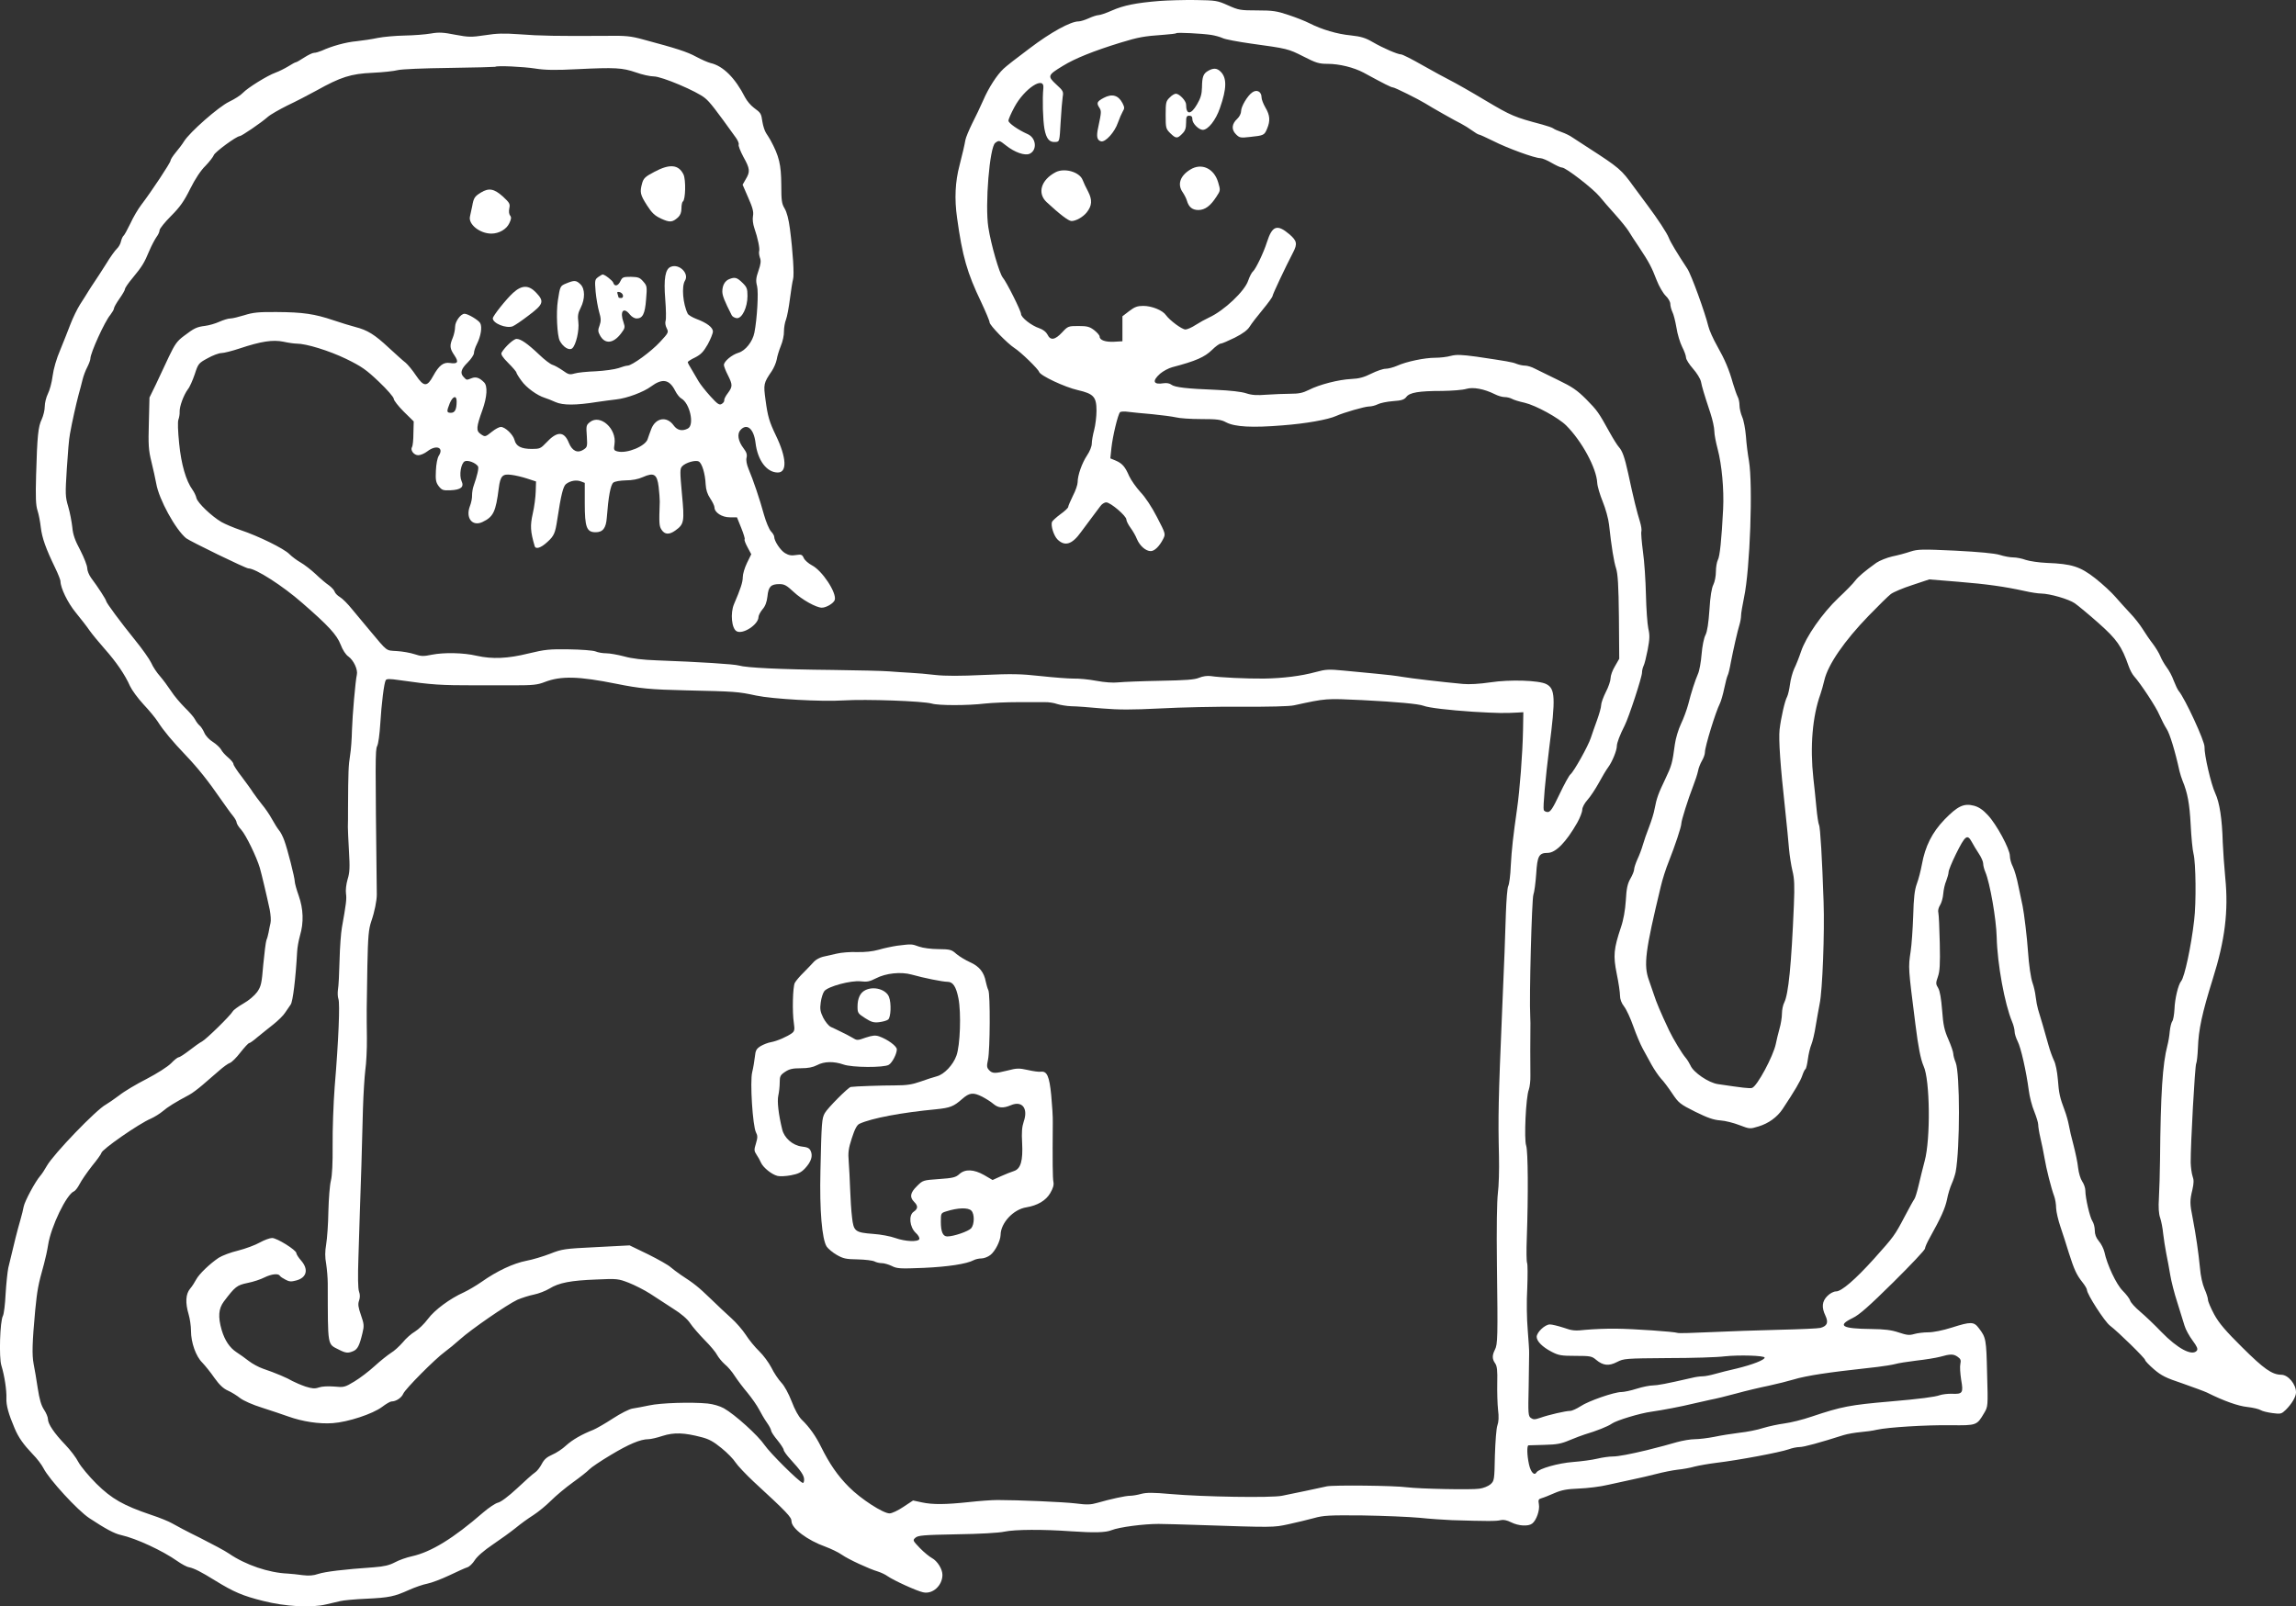 <?xml version="1.0" standalone="no"?>
<!DOCTYPE svg PUBLIC "-//W3C//DTD SVG 20010904//EN"
 "http://www.w3.org/TR/2001/REC-SVG-20010904/DTD/svg10.dtd">
<svg version="1.0" xmlns="http://www.w3.org/2000/svg"
 width="1460.463pt" height="1021.985pt" viewBox="0 0 1460.463 1021.985"
 preserveAspectRatio="xMidYMid meet">
<rect x="0" y="0" width="1460.463" height="1021.985" fill="#333333" stroke="none"/>
<g transform="translate(-77.534,1312.618) scale(0.1,-0.1)"
fill="#ffffff" stroke="none">
<path d="M8150 13120 c-148 -12 -227 -28 -300 -60 -38 -17 -77 -30 -87 -30
-10 0 -38 -9 -62 -20 -24 -11 -53 -20 -65 -20 -51 0 -178 -70 -312 -172 -77
-57 -151 -115 -165 -129 -42 -39 -95 -121 -129 -200 -18 -41 -50 -108 -71
-149 -20 -41 -40 -88 -43 -105 -5 -30 -18 -86 -37 -160 -28 -105 -33 -214 -16
-334 34 -246 64 -351 154 -538 29 -62 53 -119 53 -128 0 -18 113 -134 158
-163 41 -26 151 -133 157 -152 8 -24 163 -97 247 -116 100 -23 118 -43 118
-131 0 -37 -7 -93 -15 -123 -8 -30 -15 -69 -15 -86 0 -18 -13 -50 -30 -75 -32
-48 -60 -126 -60 -171 0 -15 -13 -54 -30 -86 -16 -33 -30 -65 -30 -71 0 -6
-22 -27 -49 -46 -27 -20 -51 -42 -54 -49 -9 -24 11 -88 35 -112 47 -46 93 -32
150 48 24 33 57 77 73 98 17 22 38 50 48 64 10 15 27 26 39 26 27 0 128 -86
128 -109 0 -9 12 -33 26 -52 14 -19 33 -51 41 -72 18 -43 56 -77 88 -77 24 0
55 30 79 77 16 32 16 33 -39 139 -34 66 -75 128 -106 160 -27 30 -59 75 -71
101 -26 60 -44 81 -86 99 l-34 14 7 67 c8 74 41 213 55 227 4 4 28 6 52 2 23
-3 93 -10 153 -15 61 -6 128 -15 150 -20 22 -6 94 -11 160 -11 102 0 127 -3
160 -21 56 -29 165 -35 359 -19 146 11 288 36 341 60 46 21 182 60 208 60 15
0 40 6 56 14 15 8 58 17 96 20 56 4 72 9 86 27 21 28 79 38 228 38 62 1 131 6
153 13 44 13 113 0 180 -33 21 -11 49 -19 63 -19 15 0 36 -5 47 -11 12 -7 48
-18 81 -25 72 -17 216 -96 265 -145 99 -99 192 -270 197 -364 1 -22 17 -76 35
-120 18 -44 36 -109 40 -145 16 -146 31 -237 45 -280 11 -34 16 -108 18 -310
l2 -265 -27 -47 c-16 -26 -28 -60 -28 -76 0 -16 -13 -56 -30 -88 -16 -32 -30
-70 -30 -84 0 -14 -12 -56 -26 -95 -14 -38 -32 -90 -40 -114 -16 -50 -107
-213 -129 -231 -9 -7 -40 -64 -70 -127 -43 -91 -58 -113 -75 -113 -11 0 -23 6
-25 13 -6 16 10 197 35 397 41 317 38 375 -19 404 -46 24 -232 30 -356 11 -68
-10 -135 -14 -175 -10 -130 12 -326 35 -385 45 -33 6 -107 15 -165 20 -58 5
-152 14 -209 20 -93 9 -113 8 -175 -9 -95 -26 -210 -40 -331 -42 -112 -1 -281
7 -338 16 -23 3 -51 -1 -75 -11 -28 -12 -85 -16 -247 -19 -115 -2 -235 -7
-265 -10 -35 -4 -88 0 -142 10 -47 9 -112 15 -145 14 -32 0 -125 7 -208 16
-127 14 -183 15 -365 7 -145 -7 -244 -7 -305 0 -49 6 -121 12 -160 14 -38 2
-99 6 -135 9 -36 3 -198 7 -360 9 -327 3 -548 14 -594 28 -30 9 -251 23 -523
33 -87 3 -158 11 -207 25 -42 11 -93 20 -115 20 -22 0 -52 5 -68 12 -15 6 -91
12 -168 13 -125 2 -153 -1 -257 -26 -133 -33 -231 -37 -330 -15 -84 20 -209
22 -285 7 -53 -11 -69 -11 -110 3 -27 9 -78 18 -113 20 -72 5 -56 -8 -175 134
-33 39 -82 99 -110 132 -27 34 -62 69 -78 78 -15 9 -30 24 -33 34 -3 10 -19
27 -36 40 -18 12 -56 44 -85 72 -30 28 -73 61 -96 74 -23 13 -55 37 -71 53
-34 35 -197 115 -311 153 -44 15 -98 38 -121 51 -63 37 -151 121 -159 152 -3
15 -15 39 -25 53 -42 58 -72 163 -85 294 -8 79 -10 138 -5 152 5 13 9 36 8 51
-1 34 25 105 52 142 12 14 31 58 44 96 22 68 25 71 82 102 32 18 72 33 88 33
15 0 67 13 115 29 138 46 212 57 280 43 31 -7 69 -12 83 -12 62 0 207 -45 315
-97 98 -48 127 -68 208 -145 53 -50 95 -99 95 -109 0 -10 29 -47 63 -81 l64
-63 -2 -76 c0 -41 -4 -80 -9 -87 -12 -20 12 -52 40 -52 14 0 40 11 58 25 57
44 107 24 72 -29 -9 -15 -16 -52 -18 -94 -3 -59 0 -75 18 -99 20 -25 27 -28
75 -26 67 3 88 21 70 59 -16 37 -4 111 20 125 20 10 70 -9 85 -32 6 -11 -5
-59 -28 -124 -6 -16 -10 -43 -10 -60 1 -16 -5 -48 -14 -70 -28 -75 16 -130 80
-100 70 33 85 65 104 216 10 78 24 92 81 84 25 -3 71 -14 101 -24 l55 -18 -2
-64 c-1 -35 -9 -99 -19 -141 -17 -76 -15 -113 12 -205 6 -24 40 -13 81 25 43
39 50 56 63 142 24 160 38 213 56 227 28 21 64 27 93 17 l26 -10 0 -130 c0
-153 12 -184 69 -184 46 0 66 26 71 91 10 134 24 211 42 225 11 8 44 13 79 14
40 0 78 7 109 21 70 31 90 19 100 -63 4 -34 7 -76 7 -93 -5 -141 -4 -156 12
-180 20 -30 48 -32 87 -4 56 40 59 56 42 233 -13 143 -13 159 1 175 22 24 85
42 106 31 21 -11 41 -78 44 -146 2 -35 11 -62 29 -89 15 -22 27 -48 27 -57 0
-32 47 -63 97 -63 l46 0 27 -67 c15 -37 25 -70 22 -73 -4 -3 5 -26 18 -50 l24
-45 -27 -55 c-15 -31 -27 -71 -27 -91 0 -32 -14 -74 -56 -172 -24 -57 -15
-155 17 -172 40 -22 139 43 139 91 0 9 11 31 25 48 18 20 28 47 32 83 6 62 22
78 76 78 32 0 46 -8 91 -50 51 -48 143 -100 179 -100 28 0 75 28 82 49 14 45
-80 188 -146 221 -22 12 -45 32 -51 46 -10 22 -16 24 -49 19 -28 -5 -47 -2
-70 12 -29 17 -69 77 -69 104 0 7 -9 23 -21 35 -11 12 -31 59 -44 105 -26 96
-69 223 -98 291 -12 29 -17 56 -13 72 5 20 0 35 -19 60 -35 46 -42 91 -20 116
41 46 85 9 96 -80 13 -112 71 -190 142 -190 60 0 56 94 -12 235 -42 88 -52
120 -66 225 -14 103 -13 108 40 186 13 20 27 52 31 73 3 20 15 59 26 86 12 28
21 70 20 93 0 24 6 58 13 75 7 18 18 77 25 132 7 55 16 111 20 125 8 28 -1
174 -20 320 -8 62 -20 107 -34 130 -18 30 -21 50 -21 150 -1 129 -13 182 -69
285 -6 11 -19 31 -28 45 -9 14 -19 46 -23 71 -8 54 -9 56 -55 90 -20 15 -44
44 -55 65 -63 124 -140 201 -220 219 -16 4 -58 22 -91 40 -59 32 -125 53 -334
109 -83 23 -113 26 -245 24 -295 -2 -422 0 -545 10 -100 7 -144 6 -220 -6 -88
-13 -102 -13 -188 3 -76 15 -104 17 -155 8 -34 -6 -109 -12 -167 -13 -58 -1
-135 -8 -171 -15 -37 -8 -97 -17 -135 -21 -68 -6 -158 -31 -221 -60 -17 -7
-39 -14 -50 -14 -10 0 -38 -14 -63 -30 -25 -16 -48 -30 -53 -30 -4 0 -26 -12
-48 -26 -23 -14 -59 -32 -81 -40 -51 -18 -177 -96 -208 -129 -14 -15 -53 -40
-87 -56 -67 -32 -251 -194 -287 -252 -11 -18 -35 -50 -53 -71 -18 -22 -33 -45
-33 -52 0 -13 -121 -196 -186 -281 -20 -26 -52 -80 -70 -120 -19 -39 -38 -74
-43 -77 -5 -4 -12 -19 -16 -35 -3 -16 -15 -37 -26 -47 -11 -10 -43 -54 -70
-99 -28 -44 -60 -94 -72 -111 -12 -18 -30 -45 -39 -60 -10 -16 -33 -54 -53
-84 -19 -30 -46 -86 -61 -125 -14 -38 -44 -112 -65 -164 -25 -58 -43 -121 -49
-167 -5 -41 -19 -92 -30 -113 -11 -22 -20 -59 -20 -81 0 -23 -9 -59 -19 -81
-23 -47 -29 -106 -36 -356 -4 -141 -2 -191 9 -225 8 -24 17 -72 21 -108 8 -66
31 -132 91 -256 19 -39 34 -78 34 -85 0 -43 46 -138 98 -201 31 -38 71 -89 87
-113 17 -24 60 -76 96 -117 73 -82 130 -165 161 -236 12 -26 50 -78 86 -117
36 -38 77 -88 91 -110 36 -57 94 -126 178 -214 79 -83 144 -165 224 -281 29
-41 62 -88 75 -103 13 -16 24 -35 24 -42 0 -8 13 -30 30 -48 31 -35 97 -172
118 -242 12 -42 43 -172 63 -266 6 -32 9 -70 5 -85 -4 -16 -9 -42 -12 -59 -3
-16 -9 -39 -14 -50 -4 -11 -13 -81 -20 -155 -10 -122 -14 -139 -39 -175 -17
-23 -53 -54 -87 -73 -33 -19 -63 -41 -68 -50 -15 -27 -169 -178 -196 -192 -14
-7 -50 -33 -81 -57 -30 -23 -60 -43 -67 -43 -6 0 -28 -17 -49 -39 -22 -22 -88
-64 -155 -99 -65 -33 -144 -80 -175 -105 -32 -24 -70 -50 -84 -58 -61 -32
-333 -315 -375 -389 -14 -25 -33 -54 -43 -65 -32 -37 -98 -160 -105 -195 -3
-19 -13 -57 -21 -85 -8 -27 -22 -79 -31 -115 -15 -62 -21 -85 -46 -190 -5 -25
-13 -99 -17 -165 -3 -66 -11 -129 -17 -140 -19 -33 -26 -266 -10 -316 20 -65
34 -158 32 -209 -2 -44 14 -101 52 -190 25 -60 57 -104 115 -165 27 -27 58
-68 69 -90 36 -71 217 -268 291 -317 103 -68 160 -99 203 -108 97 -22 263 -99
358 -166 27 -19 60 -37 75 -39 32 -7 74 -28 166 -85 117 -72 175 -97 304 -129
142 -36 306 -45 401 -22 30 7 71 17 90 21 19 5 94 12 165 15 148 7 178 14 272
56 38 17 90 35 117 40 26 5 89 29 140 53 50 24 101 47 114 51 12 3 34 24 47
45 16 25 59 62 115 100 49 33 114 80 145 105 30 25 81 62 113 82 31 20 82 62
112 92 31 31 93 83 139 116 46 33 93 70 105 83 11 12 73 54 137 92 113 68 188
100 239 100 14 0 54 9 90 21 72 23 137 21 247 -8 48 -12 78 -29 128 -70 36
-29 76 -70 89 -91 13 -20 65 -75 115 -122 214 -197 241 -226 241 -252 0 -45
101 -121 216 -162 35 -13 83 -36 104 -51 43 -30 173 -90 230 -107 19 -6 47
-19 62 -30 37 -26 185 -94 225 -102 61 -14 123 43 123 111 0 37 -32 88 -67
107 -15 8 -50 36 -76 63 -46 48 -47 50 -29 66 17 15 50 18 263 22 144 2 269 9
304 17 66 14 247 15 425 2 147 -10 218 -8 255 7 50 20 205 40 300 40 50 -1
153 -3 230 -6 507 -17 498 -17 596 4 52 11 124 29 162 39 60 17 96 19 310 17
133 -2 296 -9 362 -15 66 -7 158 -13 205 -15 222 -7 287 -7 311 0 18 4 39 0
67 -14 46 -23 108 -27 133 -8 27 20 50 86 43 123 -5 28 -3 33 18 39 12 3 49
18 81 32 46 20 80 26 155 29 54 2 138 12 187 24 50 11 122 27 160 35 39 8 104
23 146 34 42 11 102 23 135 27 32 3 82 12 109 20 28 7 91 18 140 24 141 17
402 66 459 86 21 8 52 14 68 14 27 0 126 27 280 76 26 8 74 16 107 19 34 3 80
9 104 15 70 16 316 31 471 29 165 -2 166 -1 212 77 25 42 25 43 19 253 -5 218
-7 228 -53 288 -31 41 -50 42 -172 3 -57 -18 -117 -30 -149 -30 -29 0 -70 -5
-90 -11 -30 -9 -47 -7 -98 10 -47 16 -90 21 -175 22 -187 2 -219 21 -118 70
42 20 103 74 258 227 111 110 202 206 202 215 0 8 13 38 30 68 73 131 98 188
110 244 6 33 20 78 30 100 10 22 21 56 25 75 28 150 28 629 0 697 -8 19 -15
44 -15 55 0 11 -14 52 -31 91 -26 59 -33 91 -40 185 -6 75 -14 123 -25 142
-16 26 -16 32 -2 72 12 34 15 78 12 213 -2 94 -6 181 -9 194 -4 14 1 33 11 49
9 14 18 46 20 71 2 26 10 63 19 83 8 21 15 46 15 56 0 11 21 62 46 113 60 121
73 131 102 78 9 -17 29 -50 44 -73 15 -22 28 -51 28 -63 0 -12 6 -37 14 -55
29 -69 69 -297 72 -413 4 -172 51 -427 98 -539 9 -21 16 -49 16 -63 0 -13 9
-41 19 -61 21 -40 55 -191 71 -312 5 -41 21 -102 35 -135 13 -33 25 -71 25
-83 0 -13 6 -51 14 -85 8 -34 20 -91 26 -127 11 -68 43 -194 62 -245 6 -16 12
-50 12 -75 1 -25 14 -79 28 -120 14 -41 38 -115 53 -165 34 -106 48 -138 86
-186 16 -20 29 -42 29 -49 0 -27 112 -201 146 -227 55 -42 224 -208 224 -219
0 -6 25 -32 56 -59 48 -41 76 -55 181 -90 68 -24 139 -50 156 -58 108 -54 199
-86 257 -92 36 -4 74 -13 85 -20 11 -7 45 -15 76 -19 52 -7 57 -5 84 21 38 38
65 83 65 111 0 52 -50 112 -94 112 -59 1 -110 37 -248 174 -106 105 -147 153
-178 209 -22 41 -40 83 -40 94 0 11 -10 42 -22 69 -13 30 -25 83 -29 134 -10
101 -25 205 -46 315 -19 94 -19 113 -2 183 9 41 10 61 1 85 -6 18 -11 57 -12
87 -1 114 27 617 35 630 4 7 9 52 11 99 4 117 26 220 95 441 77 244 100 431
79 641 -7 74 -14 175 -16 224 -4 151 -20 255 -48 315 -27 58 -70 244 -68 294
2 36 -125 310 -164 356 -7 8 -21 38 -32 66 -10 29 -31 67 -45 85 -14 19 -32
50 -40 70 -8 20 -30 56 -49 81 -19 24 -47 66 -64 93 -16 26 -51 71 -79 100
-27 29 -70 76 -94 104 -24 28 -81 81 -128 118 -96 75 -149 92 -308 98 -49 2
-110 11 -134 19 -24 9 -60 16 -80 16 -20 0 -58 7 -86 16 -33 10 -130 19 -283
27 -212 10 -238 9 -285 -6 -29 -10 -81 -24 -116 -31 -34 -8 -79 -26 -100 -40
-75 -54 -114 -87 -135 -114 -11 -16 -60 -66 -107 -110 -102 -97 -206 -246
-238 -342 -12 -36 -31 -84 -43 -108 -11 -24 -23 -69 -27 -100 -4 -31 -12 -66
-18 -78 -15 -27 -39 -134 -48 -209 -7 -65 5 -232 35 -505 10 -96 22 -211 25
-255 4 -44 14 -107 22 -140 12 -48 14 -92 9 -215 -16 -386 -35 -569 -61 -621
-8 -15 -15 -47 -15 -71 0 -24 -7 -68 -16 -98 -8 -30 -19 -73 -23 -95 -16 -78
-119 -270 -151 -280 -14 -5 -62 1 -217 24 -59 8 -157 75 -175 119 -7 15 -20
36 -30 48 -23 26 -79 119 -106 175 -56 119 -81 179 -97 229 -10 30 -24 71 -31
90 -35 97 -24 184 75 595 10 44 33 116 51 160 40 101 80 221 80 242 0 19 43
156 75 238 13 33 27 76 31 95 3 19 15 49 25 66 10 17 19 41 19 54 0 36 68 257
95 310 7 14 20 58 28 97 8 39 18 76 22 83 4 6 13 43 20 83 16 82 42 198 56
243 5 17 9 42 9 55 0 14 9 66 19 115 38 178 57 716 31 869 -7 39 -16 108 -19
155 -4 47 -14 102 -24 124 -9 21 -17 54 -17 73 0 19 -5 44 -12 56 -6 12 -19
49 -29 82 -26 93 -52 153 -101 240 -25 44 -50 100 -56 125 -21 87 -109 330
-134 367 -64 97 -108 170 -118 197 -11 29 -72 122 -135 206 -19 25 -59 79 -89
120 -77 107 -91 119 -286 245 -41 27 -88 57 -103 67 -15 11 -46 26 -69 34 -23
8 -46 18 -52 23 -6 5 -38 16 -71 25 -177 47 -196 55 -361 153 -93 56 -194 113
-224 128 -30 15 -109 58 -176 96 -66 38 -128 69 -136 69 -22 0 -115 40 -182
79 -46 27 -75 35 -138 42 -86 8 -184 37 -263 77 -27 14 -88 38 -134 53 -74 25
-100 29 -199 29 -107 0 -118 2 -185 32 -69 31 -78 32 -207 34 -74 1 -178 -2
-230 -6z m330 -216 c25 -4 57 -13 72 -20 15 -8 96 -23 180 -35 233 -32 237
-33 334 -82 80 -41 99 -47 154 -47 75 0 167 -23 229 -56 134 -73 176 -94 187
-94 11 0 160 -74 204 -101 41 -26 193 -112 230 -130 19 -10 50 -29 69 -43 19
-14 39 -26 44 -26 5 0 46 -19 91 -41 88 -45 263 -109 299 -109 12 0 45 -14 72
-30 28 -16 57 -30 67 -30 24 0 197 -134 238 -184 19 -24 64 -75 99 -114 35
-39 73 -86 85 -105 11 -19 42 -66 67 -103 64 -96 81 -129 112 -210 15 -39 41
-83 57 -99 17 -16 30 -39 30 -52 0 -13 6 -36 13 -51 8 -15 19 -60 26 -100 6
-41 23 -96 36 -122 14 -27 25 -58 25 -69 0 -11 20 -43 44 -70 24 -27 47 -64
51 -83 7 -35 18 -73 60 -200 14 -42 25 -94 25 -115 0 -21 10 -72 21 -113 27
-102 41 -258 35 -382 -10 -195 -21 -303 -34 -325 -6 -12 -12 -45 -12 -73 0
-28 -7 -65 -16 -83 -11 -21 -20 -75 -25 -159 -6 -87 -14 -139 -25 -161 -10
-18 -21 -72 -25 -123 -4 -50 -14 -106 -23 -125 -19 -44 -43 -118 -62 -194 -9
-33 -29 -89 -46 -124 -17 -36 -34 -93 -39 -130 -16 -120 -20 -135 -61 -221
-44 -92 -55 -121 -68 -190 -4 -25 -20 -76 -35 -115 -15 -38 -33 -90 -40 -115
-7 -25 -22 -65 -34 -90 -11 -25 -21 -54 -21 -64 0 -11 -11 -38 -24 -60 -18
-32 -25 -62 -29 -139 -4 -61 -15 -124 -31 -170 -46 -138 -50 -180 -27 -295 12
-57 21 -120 21 -139 0 -24 9 -48 26 -70 15 -19 41 -76 59 -127 18 -51 45 -115
60 -142 15 -27 41 -74 57 -104 17 -30 43 -68 58 -85 16 -16 48 -59 72 -95 41
-61 49 -68 147 -117 79 -39 117 -52 160 -55 31 -2 85 -16 121 -30 66 -25 66
-25 122 -8 63 19 118 59 152 110 77 116 114 179 125 212 7 21 16 40 21 43 4 2
11 31 15 62 4 32 14 74 22 93 8 19 21 73 28 120 8 47 19 110 25 140 18 84 32
454 25 650 -9 270 -21 475 -29 488 -4 7 -12 58 -17 114 -5 57 -14 139 -19 183
-22 200 -6 394 45 535 7 19 18 60 25 89 23 99 127 250 282 410 62 64 125 126
141 138 16 12 77 38 136 57 l108 36 184 -15 c183 -15 291 -30 424 -59 39 -9
86 -16 105 -16 55 -1 174 -35 213 -62 20 -14 88 -70 150 -125 117 -104 148
-147 193 -276 8 -23 23 -51 33 -62 43 -48 142 -198 162 -247 13 -29 33 -69 46
-89 20 -30 54 -141 82 -269 5 -19 13 -46 19 -60 32 -77 45 -146 52 -280 4 -80
12 -163 18 -185 15 -57 18 -313 4 -425 -19 -166 -61 -359 -82 -385 -19 -22
-41 -114 -43 -179 -2 -35 -8 -70 -14 -77 -6 -8 -13 -36 -16 -64 -2 -27 -9 -68
-15 -90 -31 -119 -43 -304 -47 -730 -1 -82 -4 -190 -7 -240 -4 -61 -1 -102 8
-127 7 -21 16 -66 19 -100 4 -35 13 -92 20 -128 7 -36 19 -96 25 -135 6 -38
26 -117 45 -175 18 -58 39 -124 46 -148 7 -24 30 -66 51 -94 29 -39 35 -54 27
-65 -30 -36 -122 13 -225 119 -43 45 -105 104 -136 130 -31 26 -60 58 -63 70
-4 13 -26 41 -48 63 -40 40 -99 165 -116 247 -5 20 -20 51 -35 68 -18 22 -26
43 -26 69 0 20 -7 46 -15 58 -16 23 -45 147 -45 195 0 16 -9 42 -20 58 -11 16
-22 53 -26 86 -3 33 -17 97 -29 144 -13 47 -26 104 -30 128 -4 23 -16 66 -27
95 -30 80 -36 105 -43 197 -4 48 -14 99 -25 120 -9 19 -25 62 -34 95 -9 33
-26 92 -37 130 -12 39 -25 84 -30 100 -5 17 -12 53 -15 80 -3 28 -12 66 -19
85 -12 33 -24 117 -30 205 -5 80 -25 245 -34 287 -5 24 -17 81 -27 128 -9 47
-25 102 -35 122 -11 21 -19 51 -19 69 0 43 -85 201 -140 259 -31 34 -58 52
-88 60 -65 17 -104 -2 -187 -87 -80 -83 -124 -171 -145 -288 -7 -38 -21 -93
-32 -122 -14 -39 -20 -87 -23 -205 -3 -84 -10 -184 -16 -223 -16 -108 -16
-101 30 -465 18 -146 34 -225 52 -266 41 -87 45 -465 7 -604 -11 -41 -28 -110
-38 -153 -10 -42 -22 -83 -28 -90 -5 -6 -33 -57 -62 -112 -63 -120 -68 -126
-194 -267 -120 -133 -207 -208 -242 -208 -15 0 -38 -12 -55 -29 -34 -34 -38
-72 -12 -126 20 -43 11 -65 -32 -77 -15 -4 -134 -9 -264 -12 -130 -3 -325 -10
-434 -15 -109 -5 -204 -8 -210 -5 -22 8 -281 26 -392 27 -60 1 -146 -3 -191
-7 -70 -8 -89 -6 -142 13 -34 11 -74 21 -88 21 -31 0 -84 -50 -84 -79 0 -28
37 -65 95 -95 44 -23 62 -26 152 -26 94 0 104 -2 131 -25 44 -37 81 -41 133
-14 43 22 52 23 324 25 154 0 316 5 360 11 92 10 255 5 255 -8 0 -15 -78 -45
-176 -69 -49 -11 -112 -27 -140 -35 -28 -8 -63 -15 -78 -15 -15 0 -46 -4 -69
-10 -170 -39 -216 -47 -247 -48 -20 0 -66 -9 -104 -21 -37 -12 -81 -21 -97
-21 -46 0 -210 -57 -259 -90 -25 -16 -55 -30 -67 -30 -28 0 -137 -25 -190 -44
-35 -12 -44 -12 -60 -1 -17 12 -18 28 -14 197 1 101 3 197 3 213 1 17 -4 84
-9 150 -6 69 -8 182 -3 265 3 80 3 152 -1 161 -4 8 -5 78 -2 155 10 278 8 558
-4 592 -14 39 -2 308 17 356 6 17 11 57 10 90 -1 77 -1 244 0 294 1 20 0 57
-1 82 -7 118 10 747 20 774 6 15 14 75 18 133 7 113 17 133 73 133 51 0 118
69 188 192 18 32 32 69 32 83 0 14 14 41 33 62 19 21 51 70 72 108 21 39 48
84 60 100 26 35 55 107 55 135 0 20 19 70 50 131 26 51 110 307 110 336 0 13
5 33 10 43 6 11 17 56 26 102 13 68 14 93 4 136 -6 29 -13 126 -15 215 -2 89
-10 213 -19 274 -8 62 -13 120 -10 128 3 8 -1 36 -9 62 -19 61 -41 148 -75
308 -23 104 -37 143 -60 168 -9 10 -35 51 -57 91 -72 130 -79 140 -150 212
-58 58 -89 79 -180 123 -60 30 -127 62 -147 72 -20 11 -48 19 -62 19 -14 0
-37 5 -53 11 -29 12 -62 17 -256 46 -97 13 -127 14 -163 5 -24 -7 -69 -12
-100 -12 -67 0 -182 -24 -242 -51 -23 -10 -56 -19 -73 -19 -16 0 -57 -14 -91
-31 -46 -23 -78 -32 -127 -34 -81 -4 -202 -35 -269 -69 -40 -20 -65 -25 -119
-25 -37 0 -105 -3 -151 -6 -62 -5 -94 -3 -130 9 -30 10 -101 18 -192 22 -184
7 -263 16 -284 33 -10 8 -29 12 -49 9 -66 -11 -75 14 -22 61 19 16 54 35 77
41 149 39 206 64 253 110 22 22 47 40 55 40 8 0 49 18 90 38 51 26 81 48 95
71 11 18 48 66 83 108 34 41 62 80 62 86 0 10 83 186 131 278 28 54 24 73 -23
114 -79 67 -110 56 -144 -50 -21 -67 -71 -170 -88 -185 -8 -6 -22 -33 -31 -59
-22 -67 -153 -191 -249 -235 -22 -10 -60 -31 -85 -47 -24 -16 -54 -29 -65 -29
-23 0 -100 58 -124 91 -21 31 -90 59 -144 59 -37 0 -55 -6 -90 -33 l-43 -33 0
-80 0 -79 -52 -3 c-56 -3 -93 10 -93 33 0 8 -16 26 -35 41 -29 22 -45 26 -100
26 -64 0 -67 -1 -104 -41 -45 -48 -74 -53 -93 -13 -9 17 -27 31 -52 40 -49 16
-116 68 -116 91 0 19 -93 205 -116 231 -22 27 -75 210 -92 320 -22 142 8 511
44 537 24 18 26 17 68 -16 55 -44 120 -67 151 -53 49 23 42 101 -13 125 -61
27 -122 70 -122 85 0 10 17 48 38 87 63 118 193 203 184 120 -7 -66 -3 -203 7
-259 12 -64 32 -87 71 -83 25 2 25 3 32 127 4 69 10 141 13 160 6 33 3 39 -41
79 -57 53 -55 59 42 118 78 48 196 95 364 147 118 36 151 42 279 51 41 3 77 7
79 10 6 6 163 -2 222 -11z m-4300 -214 c64 -10 129 -11 265 -4 246 12 288 9
374 -20 41 -15 93 -26 115 -26 51 0 275 -95 326 -138 31 -25 67 -72 197 -253
12 -17 20 -36 17 -43 -3 -7 11 -42 30 -78 42 -75 44 -94 15 -142 l-20 -35 36
-83 c28 -63 35 -90 30 -116 -4 -19 0 -51 8 -75 23 -66 37 -135 31 -150 -2 -7
0 -25 5 -40 8 -20 6 -40 -9 -83 -16 -46 -18 -64 -9 -98 10 -40 0 -210 -17
-296 -11 -57 -57 -115 -101 -128 -43 -13 -93 -55 -93 -78 0 -8 11 -37 25 -64
31 -62 31 -73 0 -115 -14 -18 -24 -38 -23 -45 2 -6 -5 -17 -15 -23 -15 -10
-26 -4 -73 48 -30 33 -64 76 -75 95 -11 19 -31 53 -44 75 -14 22 -25 43 -25
47 0 4 21 18 47 30 37 19 53 36 80 83 18 33 33 70 33 82 0 26 -38 55 -105 80
-26 10 -51 25 -55 33 -31 62 -40 174 -18 210 29 45 -35 110 -89 89 -36 -13
-47 -75 -36 -209 5 -63 6 -124 2 -135 -4 -11 -1 -32 7 -47 13 -26 12 -29 -42
-87 -57 -62 -179 -151 -207 -151 -8 0 -34 -7 -58 -16 -24 -8 -89 -17 -144 -20
-55 -2 -116 -8 -135 -14 -31 -9 -39 -7 -75 19 -22 15 -51 32 -65 36 -14 4 -52
33 -85 65 -75 71 -117 100 -144 100 -19 0 -74 -51 -95 -87 -6 -11 5 -29 43
-67 28 -28 51 -55 51 -60 0 -4 14 -28 32 -52 31 -44 100 -94 149 -109 13 -4
44 -16 68 -27 47 -21 129 -21 266 1 33 5 87 12 120 16 68 7 174 47 221 82 73
54 117 46 154 -27 11 -22 29 -44 39 -49 54 -30 85 -168 42 -191 -36 -19 -68
-12 -91 20 -43 60 -114 49 -142 -23 -9 -23 -19 -52 -23 -64 -13 -45 -131 -94
-191 -79 -24 6 -26 10 -20 47 15 97 -90 192 -156 140 -24 -19 -25 -24 -20 -90
4 -66 3 -70 -22 -86 -37 -24 -71 -8 -92 43 -30 76 -75 77 -145 1 -34 -36 -41
-39 -90 -39 -69 0 -101 17 -111 57 -9 35 -60 83 -87 83 -10 0 -35 -13 -56 -30
-44 -35 -44 -35 -74 -14 -28 20 -26 44 13 152 30 84 34 153 10 176 -29 29 -51
37 -79 26 -33 -13 -31 -13 -49 6 -26 25 -19 52 24 94 22 22 40 49 40 60 0 11
8 37 19 58 25 50 34 107 21 132 -10 19 -78 60 -100 60 -24 0 -60 -49 -60 -83
0 -19 -7 -51 -15 -70 -21 -50 -19 -68 11 -112 29 -43 21 -56 -30 -48 -40 6
-69 -16 -105 -82 -39 -72 -60 -71 -110 3 -22 33 -52 69 -65 80 -14 10 -62 54
-108 96 -90 84 -135 112 -213 132 -27 7 -90 26 -140 43 -119 40 -192 51 -360
52 -116 1 -151 -3 -205 -20 -36 -11 -76 -21 -90 -21 -14 0 -45 -10 -70 -21
-24 -11 -65 -23 -90 -26 -54 -7 -69 -14 -136 -65 -43 -32 -57 -53 -94 -130
-24 -51 -61 -131 -83 -177 l-41 -84 -4 -161 c-4 -139 -2 -173 16 -246 12 -47
25 -110 31 -140 17 -101 123 -293 190 -348 26 -20 379 -192 396 -192 46 0 219
-111 343 -220 167 -145 220 -203 244 -265 13 -34 32 -64 50 -76 33 -24 61 -84
53 -116 -9 -39 -28 -256 -31 -353 -1 -52 -6 -124 -12 -160 -10 -61 -12 -103
-13 -335 0 -49 0 -103 -1 -120 0 -16 3 -86 7 -155 6 -102 5 -135 -9 -179 -9
-31 -13 -69 -10 -90 5 -34 1 -65 -26 -216 -6 -33 -13 -127 -15 -209 -2 -82 -6
-165 -10 -185 -3 -20 -2 -48 3 -61 10 -28 1 -261 -24 -559 -8 -107 -14 -273
-13 -370 1 -117 -3 -193 -11 -226 -7 -27 -14 -115 -16 -195 -1 -80 -8 -174
-14 -210 -8 -47 -8 -82 0 -125 5 -33 10 -89 10 -125 1 -409 -4 -382 72 -421
43 -22 58 -23 92 -8 26 12 38 35 57 115 11 45 10 57 -10 114 -17 49 -20 69
-12 91 7 20 7 39 0 58 -7 19 -8 97 -4 213 3 101 7 230 9 288 2 58 6 193 10
300 3 107 8 272 10 365 3 94 10 203 15 244 6 40 11 132 10 205 -2 162 -2 179
3 456 4 192 8 234 25 285 21 60 35 132 35 170 -10 860 -10 919 2 944 8 14 16
78 20 141 8 130 24 261 35 279 6 9 26 9 87 0 210 -30 260 -33 489 -33 55 0
163 0 240 0 120 0 149 3 195 21 104 40 216 37 455 -11 148 -30 218 -37 445
-42 312 -7 329 -8 445 -33 103 -22 416 -40 555 -31 146 9 504 -4 562 -20 42
-13 228 -13 338 0 47 5 141 9 210 9 69 0 145 0 170 0 25 1 61 -5 80 -12 19 -6
60 -13 90 -14 30 0 118 -7 195 -14 110 -9 188 -9 370 0 126 7 359 12 517 11
170 -1 307 2 335 9 207 45 199 44 434 33 217 -11 358 -24 389 -36 33 -13 164
-28 315 -38 152 -9 206 -10 285 -5 l35 2 -2 -115 c-3 -153 -21 -383 -38 -500
-25 -176 -34 -254 -40 -363 -2 -59 -10 -117 -16 -128 -6 -11 -12 -89 -15 -172
-5 -176 -10 -290 -24 -622 -24 -565 -26 -675 -20 -925 2 -85 -1 -191 -7 -235
-6 -50 -9 -220 -6 -455 6 -460 5 -507 -13 -541 -18 -36 -18 -59 2 -87 12 -18
15 -45 13 -125 -1 -56 1 -132 5 -169 6 -46 4 -78 -4 -100 -7 -19 -13 -103 -16
-193 -3 -156 -4 -160 -28 -182 -14 -12 -46 -25 -71 -28 -49 -8 -381 -1 -460 9
-80 11 -466 15 -510 6 -22 -5 -83 -18 -135 -29 -52 -11 -120 -25 -150 -31 -68
-14 -504 -7 -708 11 -112 10 -153 10 -188 1 -24 -7 -56 -12 -71 -12 -28 0
-125 -21 -208 -45 -41 -12 -67 -13 -135 -4 -83 10 -371 22 -500 22 -36 0 -117
-6 -180 -13 -150 -16 -232 -17 -301 -2 l-56 12 -62 -41 c-34 -23 -73 -41 -87
-41 -40 -1 -184 92 -259 168 -71 71 -123 146 -178 257 -33 67 -74 125 -123
172 -19 19 -43 62 -63 115 -20 51 -46 99 -66 120 -18 19 -47 62 -63 95 -17 33
-52 80 -78 105 -26 25 -64 71 -85 104 -21 32 -62 79 -91 105 -29 26 -89 82
-133 125 -77 74 -101 94 -190 152 -22 15 -51 37 -65 49 -14 13 -78 49 -142 81
l-118 57 -212 -11 c-203 -10 -217 -12 -293 -42 -44 -17 -113 -38 -152 -45 -82
-16 -187 -65 -283 -133 -36 -25 -87 -55 -115 -68 -87 -39 -185 -111 -228 -169
-22 -30 -59 -66 -82 -80 -23 -13 -58 -44 -78 -69 -21 -24 -54 -55 -75 -67 -20
-13 -67 -50 -103 -83 -37 -34 -95 -78 -130 -99 -61 -37 -67 -38 -129 -32 -39
3 -78 1 -97 -6 -26 -9 -43 -7 -85 6 -29 10 -66 26 -83 35 -31 19 -106 51 -188
79 -26 9 -67 31 -90 49 -23 18 -58 43 -77 55 -44 29 -75 75 -95 142 -24 84
-20 135 14 181 72 95 83 104 151 118 36 7 84 23 107 35 45 22 88 27 98 11 3
-6 20 -17 36 -25 23 -13 37 -14 69 -5 67 18 79 71 30 127 -16 18 -30 40 -30
47 0 19 -123 96 -154 96 -15 0 -50 -13 -79 -29 -28 -16 -90 -39 -137 -51 -47
-11 -102 -32 -124 -46 -58 -39 -125 -104 -143 -138 -9 -17 -26 -44 -39 -59
-28 -34 -31 -89 -9 -163 8 -27 15 -74 15 -105 0 -74 31 -162 72 -202 18 -19
53 -62 77 -97 32 -45 57 -68 86 -81 23 -10 58 -32 78 -48 23 -17 79 -42 140
-61 56 -18 131 -43 167 -56 90 -32 194 -48 281 -42 99 7 255 59 314 103 25 19
52 35 60 35 29 0 64 23 75 49 12 30 203 222 265 267 22 16 65 51 96 79 71 64
299 221 365 252 28 12 75 27 105 33 30 6 74 23 99 38 59 37 135 52 300 58 129
6 138 5 205 -21 38 -15 99 -46 135 -69 36 -24 102 -66 146 -95 53 -33 91 -66
109 -93 15 -23 57 -71 92 -107 36 -36 72 -79 80 -96 9 -16 30 -42 48 -58 19
-15 47 -48 64 -75 17 -26 53 -74 81 -107 27 -33 60 -80 73 -105 13 -25 35 -63
50 -84 15 -21 27 -44 27 -51 0 -7 18 -35 40 -61 22 -27 40 -55 40 -62 0 -7 19
-34 43 -60 67 -73 87 -103 87 -129 0 -14 -4 -23 -9 -21 -26 9 -208 190 -242
240 -42 62 -189 195 -260 235 -26 14 -66 26 -103 30 -104 10 -298 4 -371 -12
-38 -8 -86 -17 -106 -20 -21 -3 -76 -31 -125 -63 -49 -32 -105 -64 -124 -72
-74 -29 -133 -63 -174 -100 -23 -22 -63 -48 -89 -59 -34 -15 -51 -30 -66 -59
-11 -21 -30 -46 -43 -54 -13 -8 -64 -54 -114 -101 -56 -52 -103 -87 -122 -91
-16 -4 -58 -32 -93 -62 -191 -166 -332 -252 -454 -279 -33 -7 -81 -24 -107
-38 -36 -19 -69 -27 -135 -32 -190 -13 -310 -28 -353 -42 -32 -11 -60 -13
-100 -8 -30 4 -73 9 -95 10 -120 5 -268 55 -373 127 -24 17 -107 61 -184 100
-78 38 -157 80 -177 92 -20 12 -81 37 -136 55 -174 59 -249 101 -347 198 -47
47 -99 109 -114 137 -14 28 -52 78 -84 111 -70 73 -110 132 -110 163 0 12 -11
39 -25 60 -18 27 -29 66 -40 137 -8 55 -20 124 -26 154 -11 59 -9 134 10 341
13 129 18 160 56 295 9 33 21 87 26 120 18 118 118 324 165 342 8 3 24 24 36
47 11 22 47 74 79 115 33 40 59 77 59 82 0 20 239 187 316 219 22 10 56 31 75
47 31 27 80 57 168 104 19 10 57 39 85 63 28 24 74 64 103 89 28 25 60 48 71
51 11 4 41 33 66 66 26 33 51 60 56 60 5 0 29 17 53 38 25 20 70 57 101 81 30
24 65 58 75 75 11 17 27 40 35 51 14 18 32 169 41 335 1 25 9 71 18 103 25 84
22 170 -8 255 -14 39 -25 80 -25 90 0 24 -46 206 -67 262 -9 25 -24 54 -34 65
-9 11 -29 43 -44 70 -15 28 -44 70 -65 95 -20 25 -45 59 -56 75 -10 17 -43 61
-71 99 -29 37 -53 74 -53 81 0 8 -15 26 -34 42 -18 15 -39 38 -45 51 -7 12
-30 34 -52 48 -23 14 -46 39 -54 58 -8 18 -21 39 -30 46 -9 7 -22 25 -30 40
-7 14 -37 48 -65 75 -28 28 -68 75 -87 105 -20 30 -51 72 -70 94 -19 21 -45
59 -56 85 -12 25 -58 90 -102 144 -93 115 -185 239 -185 250 0 8 -52 89 -95
146 -14 19 -25 47 -25 62 0 16 -20 67 -44 114 -34 63 -47 100 -51 147 -4 35
-15 94 -26 131 -19 64 -19 80 -9 240 6 95 14 195 20 222 13 75 40 194 55 250
8 28 19 70 25 95 6 25 20 62 31 82 10 20 19 44 19 53 0 35 91 236 127 278 12
16 23 34 23 41 0 7 16 35 35 62 19 27 35 54 35 61 0 7 21 38 48 70 62 75 75
97 107 174 15 35 36 74 46 88 10 13 19 32 19 42 0 10 33 51 73 91 57 57 83 94
122 173 31 62 67 117 97 146 25 26 49 57 53 68 6 19 144 121 165 121 11 0 135
84 178 122 18 16 75 48 125 73 51 24 134 67 185 95 154 86 219 107 357 113 66
3 138 11 160 17 23 6 161 12 328 14 159 2 290 6 292 7 8 9 177 1 255 -11z
m-500 -2117 c0 -52 -11 -73 -36 -73 -28 0 -29 7 -8 60 19 46 44 54 44 13z
m9548 -6079 c19 -13 22 -22 17 -45 -4 -16 -1 -61 5 -100 15 -85 10 -93 -59
-90 -27 1 -62 -4 -77 -9 -29 -11 -128 -24 -315 -40 -255 -22 -308 -32 -499
-96 -58 -20 -136 -39 -175 -44 -38 -5 -99 -18 -135 -29 -36 -12 -103 -25 -150
-30 -47 -6 -119 -17 -160 -26 -41 -8 -97 -15 -124 -15 -27 0 -79 -9 -115 -19
-61 -18 -93 -26 -191 -51 -104 -25 -182 -40 -216 -40 -22 0 -66 -6 -99 -14
-33 -8 -102 -17 -153 -21 -94 -7 -218 -42 -233 -66 -14 -24 -37 1 -48 51 -13
59 -14 120 -3 121 4 0 50 2 102 3 79 2 106 7 160 30 36 15 79 31 95 36 74 22
148 51 173 69 30 21 178 66 252 76 65 9 196 34 260 50 30 7 82 19 115 26 33 6
107 24 165 40 58 16 150 38 205 49 55 12 127 30 160 40 33 11 110 26 170 35
101 15 144 20 365 45 41 5 91 13 110 18 19 6 80 15 135 22 55 6 123 17 150 24
67 19 86 19 113 0z"/>
<path d="M8461 12676 c-32 -18 -39 -38 -40 -106 -1 -42 -8 -68 -31 -107 -39
-68 -70 -69 -70 -2 0 24 -43 69 -65 69 -9 0 -27 -11 -40 -25 -23 -22 -25 -32
-25 -110 0 -82 1 -88 29 -116 36 -35 45 -36 76 -4 19 18 25 35 25 70 0 38 3
45 20 45 15 0 20 -7 20 -24 0 -25 41 -66 66 -66 34 0 83 62 109 138 44 125 45
192 5 232 -23 23 -45 25 -79 6z"/>
<path d="M8739 12537 c-30 -22 -69 -89 -69 -117 0 -15 -10 -36 -24 -49 -36
-33 -39 -69 -9 -99 23 -23 29 -24 90 -17 87 9 91 11 108 52 21 50 19 85 -10
134 -14 24 -25 53 -25 65 0 38 -31 54 -61 31z"/>
<path d="M7795 12503 c-41 -22 -46 -32 -28 -60 15 -23 15 -28 -6 -127 -13 -58
-8 -82 18 -89 28 -7 87 59 107 118 10 28 24 60 31 72 12 19 12 26 -1 52 -27
52 -67 63 -121 34z"/>
<path d="M8346 12047 c-65 -40 -83 -95 -47 -145 10 -15 22 -38 26 -52 12 -42
35 -60 74 -60 42 1 76 26 114 85 26 39 26 41 11 91 -26 89 -106 126 -178 81z"/>
<path d="M7489 12030 c-92 -49 -117 -133 -56 -190 82 -76 139 -120 158 -120
29 0 74 26 97 55 34 43 36 79 9 132 -14 26 -30 60 -35 74 -20 52 -117 79 -173
49z"/>
<path d="M4938 12033 c-58 -30 -69 -41 -78 -72 -16 -58 -12 -74 30 -140 32
-50 50 -67 91 -86 55 -25 71 -24 107 8 15 14 22 32 22 58 0 21 4 40 9 43 17
11 20 138 4 172 -31 64 -88 69 -185 17z"/>
<path d="M3834 11901 c-39 -24 -46 -34 -55 -86 -5 -22 -11 -51 -14 -65 -13
-50 62 -110 136 -110 48 0 96 27 114 66 13 27 14 38 5 49 -7 9 -9 26 -5 46 6
28 2 35 -41 75 -56 50 -89 56 -140 25z"/>
<path d="M4581 11364 c-22 -16 -23 -21 -17 -93 4 -42 14 -100 22 -128 13 -44
13 -59 3 -88 -11 -28 -10 -39 2 -61 31 -59 85 -55 135 11 25 33 26 39 16 69
-26 71 -1 103 40 51 11 -14 30 -25 42 -25 39 0 54 28 61 121 7 82 6 87 -18
114 -21 25 -32 29 -78 30 -49 0 -55 -2 -67 -27 -15 -32 -38 -37 -46 -10 -5 14
-54 52 -68 52 -2 0 -14 -7 -27 -16z m157 -117 c2 -10 -3 -17 -12 -17 -9 0 -16
2 -16 4 0 2 -3 12 -6 21 -5 13 -2 16 12 13 10 -2 20 -11 22 -21z"/>
<path d="M5413 11350 c-27 -11 -43 -40 -43 -78 0 -26 13 -60 60 -152 4 -8 18
-16 31 -18 34 -4 69 68 69 141 0 47 -4 57 -33 85 -34 33 -47 37 -84 22z"/>
<path d="M4377 11323 c-39 -16 -39 -18 -53 -108 -12 -76 -5 -224 12 -257 21
-40 60 -64 79 -48 24 20 46 115 39 168 -5 39 -2 57 15 90 29 57 28 122 -2 150
-27 26 -39 26 -90 5z"/>
<path d="M4039 11263 c-43 -39 -129 -147 -129 -162 0 -32 85 -66 126 -51 13 5
60 37 104 71 93 70 98 88 46 143 -47 50 -91 50 -147 -1z"/>
<path d="M6485 7110 c-33 -5 -87 -16 -120 -26 -39 -11 -87 -16 -138 -15 -43 2
-101 -3 -130 -10 -29 -6 -68 -16 -88 -20 -19 -5 -44 -18 -55 -30 -10 -12 -40
-42 -65 -68 -26 -25 -52 -56 -58 -68 -13 -25 -17 -185 -6 -256 6 -41 4 -51
-11 -63 -29 -22 -95 -51 -134 -58 -19 -3 -49 -15 -66 -25 -27 -17 -33 -27 -37
-68 -3 -26 -10 -70 -17 -98 -15 -60 3 -342 24 -383 11 -21 11 -33 0 -70 -13
-41 -12 -48 3 -71 10 -14 23 -38 29 -52 14 -31 68 -75 105 -84 15 -4 53 -2 85
4 47 9 66 18 91 45 38 41 50 78 35 110 -8 18 -21 24 -57 28 -57 7 -111 54
-124 108 -24 97 -33 180 -25 216 5 22 9 59 9 83 0 40 4 48 34 68 27 18 48 23
100 23 47 0 77 6 104 20 45 24 106 25 167 4 54 -20 259 -21 289 -2 22 13 51
70 51 98 0 21 -59 64 -113 83 -24 8 -42 6 -85 -8 -53 -19 -55 -19 -86 0 -17
10 -49 27 -71 37 -22 11 -51 25 -65 31 -14 7 -35 33 -48 58 -19 39 -22 56 -16
98 4 29 14 61 23 72 24 30 170 69 231 62 40 -5 58 -1 97 19 63 33 159 43 227
24 78 -22 198 -46 228 -46 35 0 55 -30 70 -106 18 -93 11 -299 -13 -364 -21
-59 -78 -119 -124 -131 -22 -6 -69 -21 -105 -34 -51 -18 -86 -24 -160 -24 -84
0 -261 -6 -283 -10 -16 -2 -149 -136 -165 -166 -19 -34 -21 -55 -28 -370 -6
-248 10 -434 40 -480 9 -13 37 -37 63 -52 42 -24 59 -28 134 -29 47 -1 95 -7
107 -13 11 -6 32 -11 47 -11 14 0 42 -8 63 -18 33 -17 53 -18 202 -12 156 7
274 25 319 49 11 6 33 11 49 11 16 0 42 10 57 22 31 24 64 90 65 128 1 76 81
162 163 175 72 12 125 43 153 91 18 31 24 52 20 71 -5 24 -6 129 -4 378 1 33
-4 111 -10 174 -12 121 -27 154 -66 149 -12 -2 -49 3 -83 11 -55 12 -70 12
-127 -3 -83 -21 -99 -20 -120 3 -14 16 -15 25 -6 66 13 60 15 417 2 442 -5 10
-12 34 -16 53 -11 60 -41 98 -99 124 -29 13 -69 37 -88 53 -31 28 -40 30 -114
31 -45 0 -99 7 -124 16 -47 17 -46 17 -136 6z m538 -961 c23 -12 55 -32 70
-45 33 -28 63 -30 113 -9 71 30 111 -20 81 -105 -11 -33 -14 -68 -10 -135 6
-114 -9 -165 -52 -179 -16 -5 -54 -20 -83 -33 l-53 -24 -53 31 c-67 38 -122
40 -159 6 -22 -20 -40 -25 -129 -31 -102 -7 -103 -8 -140 -45 -43 -42 -48 -70
-18 -100 26 -26 25 -44 -3 -63 -33 -22 -26 -97 13 -134 16 -14 26 -32 23 -40
-8 -19 -88 -16 -153 7 -30 11 -93 23 -140 26 -116 9 -125 16 -135 106 -5 40
-10 120 -12 178 -2 58 -6 137 -9 175 -5 58 -2 84 20 151 19 59 33 84 49 91 76
35 265 71 487 92 89 9 112 18 165 65 47 41 70 44 128 15z m-69 -725 c21 -21
20 -87 -1 -112 -18 -20 -111 -52 -152 -52 -28 0 -41 29 -41 94 0 53 1 55 33
65 75 24 141 26 161 5z"/>
<path d="M6280 6827 c-33 -16 -50 -52 -50 -105 0 -40 3 -44 48 -73 39 -25 55
-30 89 -26 24 3 50 10 58 17 17 14 21 104 5 144 -18 47 -96 70 -150 43z"/>
</g>
</svg>
